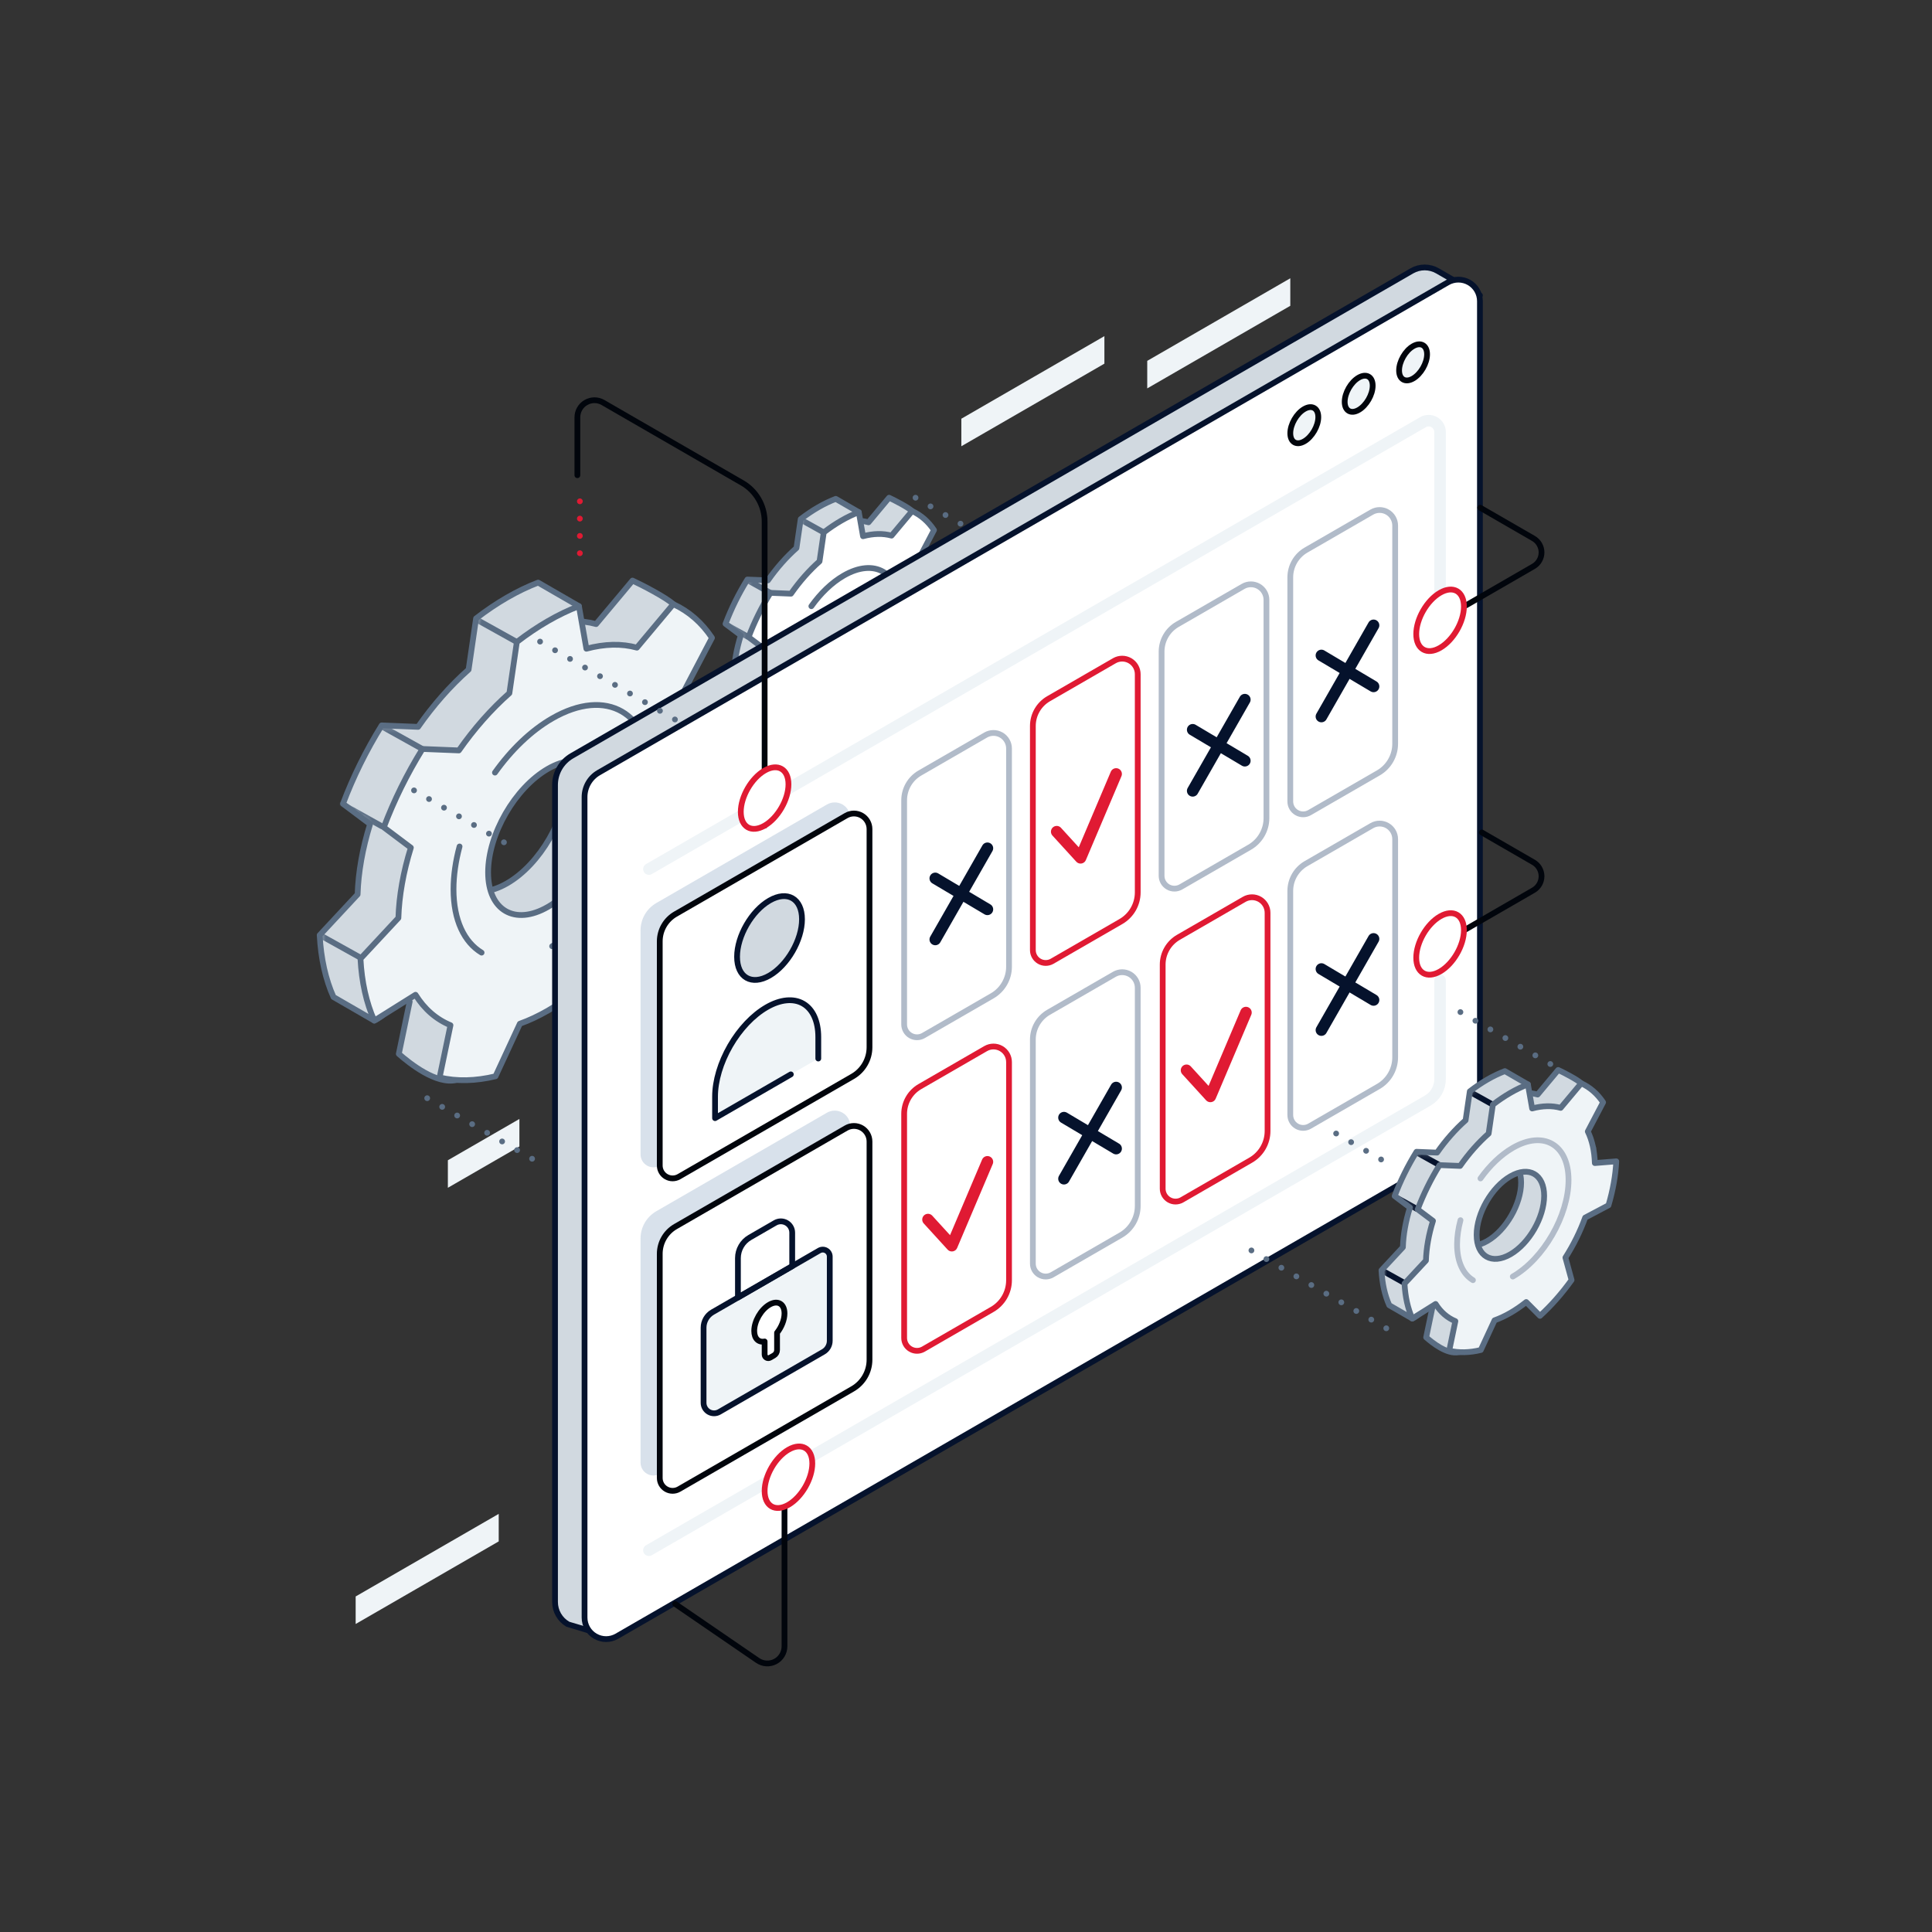 <svg xmlns="http://www.w3.org/2000/svg" xmlns:xlink="http://www.w3.org/1999/xlink" width="335" height="335" viewBox="0 0 335 335">
  <rect x="0" y="0" width="335" height="335" fill="#333333" stroke="none"/>
  <defs>
    <path id="credential-access@1x-a" d="M54.674,0.065 C56.209,0.77 60.502,2.979 61.746,4.152 C62.68,5.032 60.631,4.778 61.383,5.907 L61.383,5.907 L56.688,14.855 C58,17.555 58.734,20.844 58.851,24.549 L58.851,24.549 L65.425,24.02 C65.215,28.306 64.405,32.867 63.031,37.517 L63.031,37.517 L55.88,41.295 C54.357,45.515 52.3,49.68 49.819,53.57 L49.819,53.57 L51.706,60.453 C48.756,64.562 45.479,68.276 42.011,71.442 L42.011,71.442 L37.789,67.205 C34.578,69.766 31.28,71.671 28.069,72.817 L28.069,72.817 L24.137,86.657 C20.668,87.496 16.039,83.79 14.152,82.135 L14.152,82.135 L16.039,73.073 C13.558,72.048 12.929,74.869 9.899,76.362 L9.899,76.362 L2.828,72.275 C1.453,69.212 0.644,65.586 0.433,61.544 L0.433,61.544 L7.007,54.481 C7.125,50.641 7.859,46.504 9.17,42.289 L9.17,42.289 L4.475,38.763 C6.229,34.105 8.496,29.512 11.184,25.174 L11.184,25.174 L17.495,25.429 C20.122,21.666 23.094,18.298 26.253,15.502 L26.253,15.502 L27.549,6.627 C31.111,3.881 34.748,1.781 38.31,0.414 L38.31,0.414 L45.382,4.5 L39.605,7.794 C42.764,6.941 45.736,6.878 48.363,7.607 L48.363,7.607 M43.294,34.606 C43.294,28.001 38.65,25.319 32.929,28.622 C27.209,31.925 22.564,39.969 22.564,46.574 C22.564,53.18 27.209,55.861 32.929,52.558"/>
    <path id="credential-access@1x-c" d="M31.163,0.698 C32.031,1.097 34.456,2.344 35.158,3.007 C35.686,3.504 34.529,3.36 34.954,3.998 L34.954,3.998 L32.301,9.053 C33.042,10.579 33.457,12.437 33.523,14.53 L33.523,14.53 L37.237,14.231 C37.118,16.652 36.661,19.229 35.884,21.856 L35.884,21.856 L31.845,23.991 C30.984,26.375 29.822,28.727 28.421,30.925 L28.421,30.925 L29.486,34.814 C27.82,37.135 25.969,39.233 24.009,41.022 L24.009,41.022 L21.625,38.628 C19.81,40.075 17.947,41.151 16.133,41.799 L16.133,41.799 L13.911,49.618 C11.952,50.091 9.337,47.998 8.271,47.063 L8.271,47.063 L9.337,41.943 C7.935,41.364 7.58,42.958 5.868,43.801 L5.868,43.801 L1.873,41.493 C1.096,39.762 0.639,37.713 0.52,35.43 L0.52,35.43 L4.234,31.44 C4.301,29.27 4.715,26.934 5.456,24.552 L5.456,24.552 L2.804,22.56 C3.795,19.928 5.076,17.334 6.594,14.883 L6.594,14.883 L10.159,15.027 C11.644,12.901 13.322,10.999 15.107,9.419 L15.107,9.419 L15.839,4.405 C17.851,2.854 19.906,1.667 21.918,0.895 L21.918,0.895 L25.913,3.204 L22.65,5.064 C24.435,4.583 26.114,4.547 27.598,4.959 L27.598,4.959 M24.734,20.212 C24.734,16.48 22.11,14.965 18.879,16.831 C15.647,18.697 13.023,23.241 13.023,26.973 C13.023,30.705 15.647,32.22 18.879,30.354"/>
    <path id="credential-access@1x-e" d="M31.184,0.923 C32.052,1.321 34.477,2.569 35.18,3.231 C35.707,3.729 34.55,3.585 34.975,4.223 L34.975,4.223 L32.322,9.278 C33.063,10.803 33.478,12.662 33.544,14.755 L33.544,14.755 L37.258,14.456 C37.139,16.877 36.682,19.454 35.905,22.081 L35.905,22.081 L31.866,24.215 C31.005,26.599 29.843,28.952 28.442,31.15 L28.442,31.15 L29.508,35.038 C27.841,37.359 25.99,39.458 24.03,41.246 L24.03,41.246 L21.646,38.853 C19.831,40.3 17.968,41.375 16.154,42.023 L16.154,42.023 L13.933,49.842 C11.973,50.316 9.358,48.222 8.292,47.287 L8.292,47.287 L9.358,42.168 C7.956,41.588 7.601,43.182 5.889,44.026 L5.889,44.026 L1.894,41.717 C1.118,39.987 0.66,37.938 0.541,35.654 L0.541,35.654 L4.255,31.664 C4.322,29.495 4.736,27.158 5.477,24.777 L5.477,24.777 L2.825,22.785 C3.816,20.153 5.097,17.558 6.615,15.108 L6.615,15.108 L10.18,15.252 C11.665,13.126 13.344,11.223 15.128,9.644 L15.128,9.644 L15.86,4.629 C17.873,3.078 19.927,1.892 21.939,1.119 L21.939,1.119 L25.935,3.428 L22.671,5.289 C24.456,4.807 26.135,4.772 27.619,5.183 L27.619,5.183 M24.755,20.436 C24.755,16.705 22.132,15.19 18.9,17.056 C15.668,18.921 13.044,23.466 13.044,27.198 C13.044,30.929 15.668,32.444 18.9,30.578"/>
  </defs>
  <g fill="none" fill-rule="evenodd" transform="translate(55 46)">
    <path fill="#D1D9E0" d="M38.31,55.02 C34.748,56.387 31.111,58.487 27.549,61.233 L26.253,70.108 C23.094,72.904 20.122,76.272 17.495,80.035 L11.184,79.78 C8.496,84.118 6.229,88.711 4.475,93.369 L9.17,96.895 C7.859,101.11 7.125,105.247 7.007,109.087 L0.433,116.15 C0.644,120.192 1.453,123.818 2.828,126.881 L9.899,130.968 C12.929,129.475 13.558,126.654 16.039,127.679 L14.152,136.741 C16.039,138.396 20.668,142.102 24.137,141.263 L28.069,127.423 C31.28,126.277 34.578,124.372 37.789,121.811 L42.011,126.048 C45.479,122.882 48.756,119.168 51.706,115.059 L49.819,108.176 C52.3,104.286 54.357,100.121 55.88,95.901 L63.031,92.123 C64.405,87.473 65.215,82.912 65.425,78.626 L58.851,79.155 C58.734,75.45 58,72.161 56.688,69.461 L61.383,60.513 C60.631,59.384 62.68,59.638 61.746,58.758 C60.502,57.585 56.209,55.376 54.674,54.671 L48.363,62.213 C45.736,61.484 42.764,61.547 39.605,62.4 L45.382,59.106 L38.31,55.02 Z M32.929,83.228 C38.65,79.925 43.294,82.607 43.294,89.212 C43.294,95.818 38.65,103.862 32.929,107.164 C27.209,110.467 22.564,107.786 22.564,101.18 C22.564,94.575 27.209,86.531 32.929,83.228 Z"/>
    <g transform="translate(0 54.606)">
      <mask id="credential-access@1x-b" fill="#fff">
        <use xlink:href="#credential-access@1x-a"/>
      </mask>
      <line x1="27.733" x2="34.62" y1="6.88" y2="10.713" stroke="#5A6D83" stroke-linecap="round" stroke-linejoin="round" mask="url(#credential-access@1x-b)"/>
      <line x1="11.212" x2="18.099" y1="25.355" y2="29.188" stroke="#5A6D83" stroke-linecap="round" stroke-linejoin="round" mask="url(#credential-access@1x-b)"/>
      <line x1="4.324" x2="11.212" y1="38.834" y2="42.667" stroke="#5A6D83" stroke-linecap="round" stroke-linejoin="round" mask="url(#credential-access@1x-b)"/>
      <line x1=".433" x2="7.32" y1="61.517" y2="65.35" stroke="#5A6D83" stroke-linecap="round" stroke-linejoin="round" mask="url(#credential-access@1x-b)"/>
    </g>
    <path stroke="#5A6D83" stroke-linecap="round" stroke-linejoin="round" d="M38.31,55.02 C34.748,56.387 31.111,58.487 27.549,61.233 L26.253,70.108 C23.094,72.904 20.122,76.272 17.495,80.035 L11.184,79.78 C8.496,84.118 6.229,88.711 4.475,93.369 L9.17,96.895 C7.859,101.11 7.125,105.247 7.007,109.087 L0.433,116.15 C0.644,120.192 1.453,123.818 2.828,126.881 L9.899,130.968 C12.929,129.475 13.558,126.654 16.039,127.679 L14.152,136.741 C16.039,138.396 20.668,142.102 24.137,141.263 L28.069,127.423 C31.28,126.277 34.578,124.372 37.789,121.811 L42.011,126.048 C45.479,122.882 48.756,119.168 51.706,115.059 L49.819,108.176 C52.3,104.286 54.357,100.121 55.88,95.901 L63.031,92.123 C64.405,87.473 65.215,82.912 65.425,78.626 L58.851,79.155 C58.734,75.45 58,72.161 56.688,69.461 L61.383,60.513 C60.631,59.384 62.68,59.638 61.746,58.758 C60.502,57.585 56.209,55.376 54.674,54.671 L48.363,62.213 C45.736,61.484 42.764,61.547 39.605,62.4 L45.382,59.106 L38.31,55.02 Z M32.929,83.228 C38.65,79.925 43.294,82.607 43.294,89.212 C43.294,95.818 38.65,103.862 32.929,107.164 C27.209,110.467 22.564,107.786 22.564,101.18 C22.564,94.575 27.209,86.531 32.929,83.228 Z"/>
    <path fill="#EFF4F7" d="M45.382,59.106 C41.819,60.473 38.183,62.573 34.62,65.319 L33.325,74.195 C30.166,76.99 27.194,80.358 24.567,84.121 L18.256,83.867 C15.568,88.205 13.301,92.797 11.547,97.455 L16.242,100.981 C14.93,105.197 14.197,109.333 14.079,113.174 L7.505,120.236 C7.715,124.278 8.525,127.905 9.899,130.968 L17.05,126.489 C18.573,128.95 20.63,130.74 23.111,131.766 L21.224,140.827 C24.174,141.529 27.451,141.46 30.919,140.621 L35.141,131.51 C38.352,130.363 41.65,128.459 44.861,125.897 L49.083,130.134 C52.551,126.968 55.828,123.254 58.778,119.145 L56.891,112.263 C59.372,108.372 61.428,104.207 62.952,99.988 L70.103,96.21 C71.477,91.559 72.287,86.998 72.497,82.713 L65.923,83.241 C65.805,79.537 65.072,76.248 63.76,73.547 L68.455,64.599 C66.701,61.966 64.434,59.992 61.746,58.758 L55.435,66.3 C52.808,65.57 49.836,65.634 46.677,66.486 L45.382,59.106 Z M40.001,87.314 C45.721,84.012 50.366,86.693 50.366,93.299 C50.366,99.904 45.721,107.948 40.001,111.251 C34.281,114.554 29.636,111.872 29.636,105.267 C29.636,98.661 34.281,90.617 40.001,87.314 Z"/>
    <path stroke="#5A6D83" stroke-linecap="round" stroke-linejoin="round" d="M45.382,59.106 C41.819,60.473 38.183,62.573 34.62,65.319 L33.325,74.195 C30.166,76.99 27.194,80.358 24.567,84.121 L18.256,83.867 C15.568,88.205 13.301,92.797 11.547,97.455 L16.242,100.981 C14.93,105.197 14.197,109.333 14.079,113.174 L7.505,120.236 C7.715,124.278 8.525,127.905 9.899,130.968 L17.05,126.489 C18.573,128.95 20.63,130.74 23.111,131.766 L21.224,140.827 C24.174,141.529 27.451,141.46 30.919,140.621 L35.141,131.51 C38.352,130.363 41.65,128.459 44.861,125.897 L49.083,130.134 C52.551,126.968 55.828,123.254 58.778,119.145 L56.891,112.263 C59.372,108.372 61.428,104.207 62.952,99.988 L70.103,96.21 C71.477,91.559 72.287,86.998 72.497,82.713 L65.923,83.241 C65.805,79.537 65.072,76.248 63.76,73.547 L68.455,64.599 C66.701,61.966 64.434,59.992 61.746,58.758 L55.435,66.3 C52.808,65.57 49.836,65.634 46.677,66.486 L45.382,59.106 Z M40.001,87.314 C45.721,84.012 50.366,86.693 50.366,93.299 C50.366,99.904 45.721,107.948 40.001,111.251 C34.281,114.554 29.636,111.872 29.636,105.267 C29.636,98.661 34.281,90.617 40.001,87.314 Z"/>
    <path stroke="#5A6D83" stroke-linecap="round" stroke-linejoin="round" d="M28.505 119.181C25.494 117.359 23.637 113.562 23.637 108.197 23.637 105.802 24.007 103.292 24.685 100.776M30.821 87.964C33.619 84.041 37.044 80.706 40.742 78.572 50.182 73.121 57.846 77.546 57.846 88.447 57.846 99.347 50.182 112.622 40.742 118.072"/>
    <path fill="#D1D9E0" d="M89.918,40.501 C87.906,41.273 85.851,42.46 83.839,44.011 L83.107,49.025 C81.322,50.605 79.644,52.507 78.159,54.633 L74.594,54.489 C73.076,56.94 71.795,59.534 70.804,62.166 L73.456,64.158 C72.715,66.54 72.301,68.876 72.234,71.046 L68.52,75.036 C68.639,77.319 69.096,79.368 69.873,81.099 L73.868,83.407 C75.58,82.564 75.935,80.97 77.337,81.549 L76.271,86.669 C77.337,87.604 79.952,89.697 81.911,89.224 L84.133,81.405 C85.947,80.757 87.81,79.681 89.624,78.234 L92.009,80.628 C93.969,78.839 95.82,76.741 97.487,74.42 L96.421,70.531 C97.822,68.333 98.984,65.981 99.844,63.597 L103.884,61.462 C104.661,58.835 105.118,56.258 105.237,53.837 L101.523,54.136 C101.457,52.043 101.042,50.185 100.301,48.659 L102.954,43.604 C102.529,42.966 103.686,43.11 103.158,42.613 C102.456,41.95 100.031,40.703 99.163,40.304 L95.598,44.565 C94.114,44.153 92.435,44.189 90.65,44.67 L93.913,42.81 L89.918,40.501 Z M86.879,56.437 C90.11,54.571 92.734,56.086 92.734,59.818 C92.734,63.55 90.11,68.094 86.879,69.96 C83.647,71.826 81.023,70.311 81.023,66.579 C81.023,62.847 83.647,58.303 86.879,56.437 Z"/>
    <g transform="translate(68 39.606)">
      <mask id="credential-access@1x-d" fill="#fff">
        <use xlink:href="#credential-access@1x-c"/>
      </mask>
      <line x1="15.943" x2="19.834" y1="4.548" y2="6.714" stroke="#5A6D83" stroke-linecap="round" stroke-linejoin="round" mask="url(#credential-access@1x-d)"/>
      <line x1="6.61" x2="10.501" y1="14.985" y2="17.151" stroke="#5A6D83" stroke-linecap="round" stroke-linejoin="round" mask="url(#credential-access@1x-d)"/>
      <line x1="2.719" x2="6.61" y1="22.6" y2="24.766" stroke="#5A6D83" stroke-linecap="round" stroke-linejoin="round" mask="url(#credential-access@1x-d)"/>
      <line x1=".52" x2="4.411" y1="35.415" y2="37.58" stroke="#5A6D83" stroke-linecap="round" stroke-linejoin="round" mask="url(#credential-access@1x-d)"/>
    </g>
    <path stroke="#5A6D83" stroke-linecap="round" stroke-linejoin="round" d="M89.918,40.501 C87.906,41.273 85.851,42.46 83.839,44.011 L83.107,49.025 C81.322,50.605 79.644,52.507 78.159,54.633 L74.594,54.489 C73.076,56.94 71.795,59.534 70.804,62.166 L73.456,64.158 C72.715,66.54 72.301,68.876 72.234,71.046 L68.52,75.036 C68.639,77.319 69.096,79.368 69.873,81.099 L73.868,83.407 C75.58,82.564 75.935,80.97 77.337,81.549 L76.271,86.669 C77.337,87.604 79.952,89.697 81.911,89.224 L84.133,81.405 C85.947,80.757 87.81,79.681 89.624,78.234 L92.009,80.628 C93.969,78.839 95.82,76.741 97.487,74.42 L96.421,70.531 C97.822,68.333 98.984,65.981 99.844,63.597 L103.884,61.462 C104.661,58.835 105.118,56.258 105.237,53.837 L101.523,54.136 C101.457,52.043 101.042,50.185 100.301,48.659 L102.954,43.604 C102.529,42.966 103.686,43.11 103.158,42.613 C102.456,41.95 100.031,40.703 99.163,40.304 L95.598,44.565 C94.114,44.153 92.435,44.189 90.65,44.67 L93.913,42.81 L89.918,40.501 Z M86.879,56.437 C90.11,54.571 92.734,56.086 92.734,59.818 C92.734,63.55 90.11,68.094 86.879,69.96 C83.647,71.826 81.023,70.311 81.023,66.579 C81.023,62.847 83.647,58.303 86.879,56.437 Z"/>
    <path fill="#FFF" d="M93.913,42.81 C91.901,43.582 89.847,44.768 87.834,46.32 L87.102,51.334 C85.318,52.913 83.639,54.816 82.154,56.942 L78.589,56.798 C77.071,59.249 75.79,61.843 74.799,64.475 L77.451,66.467 C76.71,68.848 76.296,71.185 76.23,73.355 L72.516,77.344 C72.635,79.628 73.092,81.677 73.868,83.407 L77.908,80.877 C78.769,82.267 79.93,83.279 81.332,83.858 L80.266,88.977 C81.933,89.374 83.784,89.335 85.743,88.861 L88.128,83.713 C89.942,83.066 91.805,81.99 93.62,80.543 L96.004,82.936 C97.964,81.148 99.815,79.05 101.482,76.728 L100.416,72.84 C101.817,70.642 102.979,68.289 103.84,65.905 L107.879,63.771 C108.656,61.144 109.113,58.567 109.232,56.146 L105.518,56.445 C105.452,54.352 105.037,52.494 104.296,50.968 L106.949,45.913 C105.958,44.425 104.677,43.31 103.158,42.613 L99.593,46.874 C98.109,46.462 96.43,46.497 94.645,46.979 L93.913,42.81 Z M90.874,58.746 C94.106,56.88 96.729,58.395 96.729,62.126 C96.729,65.858 94.106,70.403 90.874,72.268 C87.642,74.134 85.018,72.619 85.018,68.888 C85.018,65.156 87.642,60.612 90.874,58.746 Z"/>
    <path stroke="#5A6D83" stroke-linecap="round" stroke-linejoin="round" d="M93.913,42.81 C91.901,43.582 89.847,44.768 87.834,46.32 L87.102,51.334 C85.318,52.913 83.639,54.816 82.154,56.942 L78.589,56.798 C77.071,59.249 75.79,61.843 74.799,64.475 L77.451,66.467 C76.71,68.848 76.296,71.185 76.23,73.355 L72.516,77.344 C72.635,79.628 73.092,81.677 73.868,83.407 L77.908,80.877 C78.769,82.267 79.93,83.279 81.332,83.858 L80.266,88.977 C81.933,89.374 83.784,89.335 85.743,88.861 L88.128,83.713 C89.942,83.066 91.805,81.99 93.62,80.543 L96.004,82.936 C97.964,81.148 99.815,79.05 101.482,76.728 L100.416,72.84 C101.817,70.642 102.979,68.289 103.84,65.905 L107.879,63.771 C108.656,61.144 109.113,58.567 109.232,56.146 L105.518,56.445 C105.452,54.352 105.037,52.494 104.296,50.968 L106.949,45.913 C105.958,44.425 104.677,43.31 103.158,42.613 L99.593,46.874 C98.109,46.462 96.43,46.497 94.645,46.979 L93.913,42.81 Z M90.874,58.746 C94.106,56.88 96.729,58.395 96.729,62.126 C96.729,65.858 94.106,70.403 90.874,72.268 C87.642,74.134 85.018,72.619 85.018,68.888 C85.018,65.156 87.642,60.612 90.874,58.746 Z"/>
    <path stroke="#5A6D83" stroke-linecap="round" stroke-linejoin="round" d="M84.379 76.749C82.678 75.719 81.629 73.574 81.629 70.543 81.629 69.19 81.838 67.772 82.221 66.351M85.687 59.113C87.269 56.897 89.204 55.012 91.292 53.807 96.626 50.727 100.955 53.227 100.955 59.385 100.955 65.544 96.626 73.043 91.292 76.122"/>
    <path fill="#D1D9E0" d="M201.614,5.215 C201.614,5.215 194.373,1.035 194.263,0.971 C192.883,0.174 191.182,0.174 189.802,0.971 C165.665,14.907 60.684,75.518 44.155,85.06 C42.35,86.102 41.239,88.028 41.239,90.112 C41.239,107.941 41.239,205.799 41.239,231.774 C41.239,233.368 42.089,234.841 43.47,235.638 C43.517,235.666 49.487,237.436 49.487,237.436 L60.498,228.383 L193.578,151.549 C195.382,150.507 196.494,148.582 196.494,146.498 L196.494,13.679 L201.614,5.215 Z"/>
    <path stroke="#05122C" stroke-linecap="round" stroke-linejoin="round" d="M201.614,5.215 C201.614,5.215 194.373,1.035 194.263,0.971 C192.883,0.174 191.182,0.174 189.802,0.971 C165.665,14.907 60.684,75.518 44.155,85.06 C42.35,86.102 41.239,88.028 41.239,90.112 C41.239,107.941 41.239,205.799 41.239,231.774 C41.239,233.368 42.089,234.841 43.47,235.638 C43.517,235.666 49.487,237.436 49.487,237.436 L60.498,228.383 L193.578,151.549 C195.382,150.507 196.494,148.582 196.494,146.498 L196.494,13.679 L201.614,5.215 Z"/>
    <path fill="#FFF" d="M46.358,92.208 C46.358,90.462 47.29,88.849 48.802,87.976 C66.134,77.969 170.523,17.7 196.006,2.987 C197.162,2.32 198.588,2.32 199.744,2.987 C200.901,3.655 201.614,4.889 201.614,6.225 C201.614,32.495 201.614,130.568 201.614,148.492 C201.614,150.238 200.682,151.852 199.17,152.725 C181.838,162.732 77.449,223.001 51.966,237.713 C50.809,238.381 49.384,238.381 48.227,237.713 C47.071,237.046 46.358,235.811 46.358,234.476 C46.358,208.206 46.358,110.133 46.358,92.208 Z"/>
    <path stroke="#05122C" stroke-linecap="round" stroke-linejoin="round" d="M46.358,92.208 C46.358,90.462 47.29,88.849 48.802,87.976 C66.134,77.969 170.523,17.7 196.006,2.987 C197.162,2.32 198.588,2.32 199.744,2.987 C200.901,3.655 201.614,4.889 201.614,6.225 C201.614,32.495 201.614,130.568 201.614,148.492 C201.614,150.238 200.682,151.852 199.17,152.725 C181.838,162.732 77.449,223.001 51.966,237.713 C50.809,238.381 49.384,238.381 48.227,237.713 C47.071,237.046 46.358,235.811 46.358,234.476 C46.358,208.206 46.358,110.133 46.358,92.208 Z"/>
    <path stroke="#EFF4F7" stroke-linecap="round" stroke-linejoin="round" stroke-width="2" d="M57.519 104.695C57.519 104.695 171.718 38.762 191.729 27.209 192.342 26.854 193.098 26.854 193.712 27.209 194.325 27.563 194.703 28.217 194.703 28.926 194.703 37.112 194.703 57.094 194.703 57.094M194.703 123.981C194.703 123.981 194.703 135.846 194.703 141.122 194.703 142.656 193.885 144.073 192.557 144.84 175.133 154.899 57.519 222.804 57.519 222.804"/>
    <path fill="#3F6C9F" fill-opacity=".2" d="M92.438 95.834C92.438 94.87 91.924 93.979 91.089 93.497 90.254 93.015 89.226 93.015 88.391 93.497 80.92 97.811 65.145 106.918 58.799 110.582 57.11 111.557 56.07 113.36 56.07 115.31 56.07 123.471 56.07 145.277 56.07 154.174 56.07 154.97 56.495 155.706 57.184 156.105 57.874 156.503 58.724 156.503 59.414 156.105 66.483 152.023 82.842 142.578 89.519 138.723 91.326 137.68 92.438 135.753 92.438 133.668L92.438 95.834zM92.438 149.274C92.438 148.31 91.924 147.42 91.089 146.938 90.254 146.456 89.226 146.456 88.391 146.938 80.92 151.251 65.145 160.359 58.799 164.023 57.11 164.998 56.07 166.8 56.07 168.75 56.07 176.912 56.07 198.717 56.07 207.614 56.07 208.411 56.495 209.147 57.184 209.545 57.874 209.943 58.724 209.943 59.414 209.545 66.483 205.464 82.842 196.019 89.519 192.163 91.326 191.121 92.438 189.194 92.438 187.108L92.438 149.274z"/>
    <path fill="#FFF" d="M95.767,97.756 C95.767,96.792 95.253,95.901 94.418,95.419 C93.583,94.937 92.555,94.937 91.72,95.419 C84.249,99.733 68.474,108.84 62.128,112.504 C60.439,113.479 59.399,115.281 59.399,117.232 C59.399,125.393 59.399,147.199 59.399,156.096 C59.399,156.892 59.824,157.628 60.513,158.026 C61.203,158.425 62.053,158.425 62.742,158.026 C69.811,153.945 86.171,144.5 92.848,140.645 C94.654,139.602 95.767,137.675 95.767,135.59 L95.767,97.756 Z"/>
    <path stroke="#01050C" stroke-linecap="round" stroke-linejoin="round" d="M95.767,97.756 C95.767,96.792 95.253,95.901 94.418,95.419 C93.583,94.937 92.555,94.937 91.72,95.419 C84.249,99.733 68.474,108.84 62.128,112.504 C60.439,113.479 59.399,115.281 59.399,117.232 C59.399,125.393 59.399,147.199 59.399,156.096 C59.399,156.892 59.824,157.628 60.513,158.026 C61.203,158.425 62.053,158.425 62.742,158.026 C69.811,153.945 86.171,144.5 92.848,140.645 C94.654,139.602 95.767,137.675 95.767,135.59 L95.767,97.756 Z"/>
    <path fill="#FFF" d="M119.96,83.788 C119.96,82.824 119.446,81.933 118.611,81.451 C117.776,80.969 116.748,80.969 115.913,81.451 C112.44,83.456 107.531,86.291 104.506,88.037 C102.816,89.013 101.776,90.815 101.776,92.765 C101.776,100.927 101.776,122.732 101.776,131.629 C101.776,132.426 102.201,133.162 102.891,133.56 C103.58,133.958 104.43,133.958 105.12,133.56 C108.536,131.587 113.788,128.555 117.042,126.677 C118.848,125.634 119.96,123.707 119.96,121.622 C119.96,113.542 119.96,93.05 119.96,83.788 Z"/>
    <path stroke="#B1BBC9" stroke-linecap="round" stroke-linejoin="round" d="M119.96,83.788 C119.96,82.824 119.446,81.933 118.611,81.451 C117.776,80.969 116.748,80.969 115.913,81.451 C112.44,83.456 107.531,86.291 104.506,88.037 C102.816,89.013 101.776,90.815 101.776,92.765 C101.776,100.927 101.776,122.732 101.776,131.629 C101.776,132.426 102.201,133.162 102.891,133.56 C103.58,133.958 104.43,133.958 105.12,133.56 C108.536,131.587 113.788,128.555 117.042,126.677 C118.848,125.634 119.96,123.707 119.96,121.622 C119.96,113.542 119.96,93.05 119.96,83.788 Z"/>
    <line x1="107.17" x2="116.214" y1="106.306" y2="111.679" stroke="#05122C" stroke-linecap="round" stroke-linejoin="round" stroke-width="2"/>
    <line x1="116.214" x2="107.17" y1="101.084" y2="116.9" stroke="#05122C" stroke-linecap="round" stroke-linejoin="round" stroke-width="2"/>
    <path fill="#FFF" d="M142.278,70.902 C142.278,69.938 141.764,69.048 140.929,68.566 C140.095,68.084 139.066,68.084 138.232,68.566 C134.759,70.571 129.849,73.405 126.824,75.152 C125.135,76.127 124.094,77.929 124.094,79.88 C124.094,88.041 124.094,109.847 124.094,118.744 C124.094,119.54 124.519,120.276 125.209,120.674 C125.899,121.073 126.748,121.073 127.438,120.674 C130.854,118.702 136.106,115.67 139.36,113.791 C141.166,112.749 142.278,110.822 142.278,108.736 C142.278,100.656 142.278,80.165 142.278,70.902 Z"/>
    <path stroke="#E01A33" stroke-linecap="round" stroke-linejoin="round" d="M142.278,70.902 C142.278,69.938 141.764,69.048 140.929,68.566 C140.095,68.084 139.066,68.084 138.232,68.566 C134.759,70.571 129.849,73.405 126.824,75.152 C125.135,76.127 124.094,77.929 124.094,79.88 C124.094,88.041 124.094,109.847 124.094,118.744 C124.094,119.54 124.519,120.276 125.209,120.674 C125.899,121.073 126.748,121.073 127.438,120.674 C130.854,118.702 136.106,115.67 139.36,113.791 C141.166,112.749 142.278,110.822 142.278,108.736 C142.278,100.656 142.278,80.165 142.278,70.902 Z"/>
    <polyline stroke="#E01A33" stroke-linecap="round" stroke-linejoin="round" stroke-width="2" points="138.532 88.199 132.363 102.74 128.228 98.209"/>
    <path fill="#FFF" d="M164.597,58.017 C164.597,57.053 164.082,56.162 163.248,55.68 C162.413,55.198 161.385,55.198 160.55,55.68 C157.077,57.685 152.167,60.52 149.142,62.267 C147.453,63.242 146.413,65.044 146.413,66.994 C146.413,75.156 146.413,96.961 146.413,105.858 C146.413,106.655 146.837,107.391 147.527,107.789 C148.217,108.187 149.067,108.187 149.756,107.789 C153.173,105.816 158.425,102.784 161.678,100.906 C163.484,99.863 164.597,97.936 164.597,95.851 C164.597,87.771 164.597,67.279 164.597,58.017 Z"/>
    <path stroke="#B1BBC9" stroke-linecap="round" stroke-linejoin="round" d="M164.597,58.017 C164.597,57.053 164.082,56.162 163.248,55.68 C162.413,55.198 161.385,55.198 160.55,55.68 C157.077,57.685 152.167,60.52 149.142,62.267 C147.453,63.242 146.413,65.044 146.413,66.994 C146.413,75.156 146.413,96.961 146.413,105.858 C146.413,106.655 146.837,107.391 147.527,107.789 C148.217,108.187 149.067,108.187 149.756,107.789 C153.173,105.816 158.425,102.784 161.678,100.906 C163.484,99.863 164.597,97.936 164.597,95.851 C164.597,87.771 164.597,67.279 164.597,58.017 Z"/>
    <line x1="151.806" x2="160.85" y1="80.535" y2="85.908" stroke="#05122C" stroke-linecap="round" stroke-linejoin="round" stroke-width="2"/>
    <line x1="160.85" x2="151.806" y1="75.314" y2="91.129" stroke="#05122C" stroke-linecap="round" stroke-linejoin="round" stroke-width="2"/>
    <path fill="#FFF" d="M186.915,45.131 C186.915,44.167 186.401,43.277 185.566,42.795 C184.731,42.313 183.703,42.313 182.868,42.795 C179.395,44.8 174.486,47.634 171.46,49.381 C169.771,50.356 168.731,52.158 168.731,54.109 C168.731,62.27 168.731,84.076 168.731,92.973 C168.731,93.769 169.156,94.505 169.845,94.903 C170.535,95.302 171.385,95.302 172.075,94.903 C175.491,92.931 180.743,89.899 183.996,88.02 C185.802,86.978 186.915,85.051 186.915,82.965 C186.915,74.885 186.915,54.394 186.915,45.131 Z"/>
    <path stroke="#B1BBC9" stroke-linecap="round" stroke-linejoin="round" d="M186.915,45.131 C186.915,44.167 186.401,43.277 185.566,42.795 C184.731,42.313 183.703,42.313 182.868,42.795 C179.395,44.8 174.486,47.634 171.46,49.381 C169.771,50.356 168.731,52.158 168.731,54.109 C168.731,62.27 168.731,84.076 168.731,92.973 C168.731,93.769 169.156,94.505 169.845,94.903 C170.535,95.302 171.385,95.302 172.075,94.903 C175.491,92.931 180.743,89.899 183.996,88.02 C185.802,86.978 186.915,85.051 186.915,82.965 C186.915,74.885 186.915,54.394 186.915,45.131 Z"/>
    <line x1="174.125" x2="183.169" y1="67.65" y2="73.023" stroke="#05122C" stroke-linecap="round" stroke-linejoin="round" stroke-width="2"/>
    <line x1="183.169" x2="174.125" y1="62.428" y2="78.244" stroke="#05122C" stroke-linecap="round" stroke-linejoin="round" stroke-width="2"/>
    <path fill="#FFF" d="M164.789,112.276 C164.789,111.312 164.275,110.421 163.44,109.939 C162.606,109.457 161.577,109.457 160.742,109.939 C157.27,111.944 152.36,114.779 149.335,116.526 C147.646,117.501 146.605,119.303 146.605,121.253 C146.605,129.415 146.605,151.22 146.605,160.118 C146.605,160.914 147.03,161.65 147.72,162.048 C148.409,162.446 149.259,162.446 149.949,162.048 C153.365,160.076 158.617,157.043 161.871,155.165 C163.677,154.122 164.789,152.195 164.789,150.11 C164.789,142.03 164.789,121.539 164.789,112.276 Z"/>
    <path stroke="#E01A33" stroke-linecap="round" stroke-linejoin="round" d="M164.789,112.276 C164.789,111.312 164.275,110.421 163.44,109.939 C162.606,109.457 161.577,109.457 160.742,109.939 C157.27,111.944 152.36,114.779 149.335,116.526 C147.646,117.501 146.605,119.303 146.605,121.253 C146.605,129.415 146.605,151.22 146.605,160.118 C146.605,160.914 147.03,161.65 147.72,162.048 C148.409,162.446 149.259,162.446 149.949,162.048 C153.365,160.076 158.617,157.043 161.871,155.165 C163.677,154.122 164.789,152.195 164.789,150.11 C164.789,142.03 164.789,121.539 164.789,112.276 Z"/>
    <polyline stroke="#E01A33" stroke-linecap="round" stroke-linejoin="round" stroke-width="2" points="161.043 129.573 154.873 144.114 150.739 139.583"/>
    <path fill="#FFF" d="M119.96,138.158 C119.96,137.194 119.446,136.304 118.611,135.822 C117.776,135.34 116.748,135.34 115.913,135.822 C112.44,137.827 107.531,140.661 104.506,142.408 C102.816,143.383 101.776,145.185 101.776,147.136 C101.776,155.297 101.776,177.102 101.776,186 C101.776,186.796 102.201,187.532 102.891,187.93 C103.58,188.328 104.43,188.328 105.12,187.93 C108.536,185.958 113.788,182.925 117.042,181.047 C118.848,180.005 119.96,178.077 119.96,175.992 C119.96,167.912 119.96,147.421 119.96,138.158 Z"/>
    <path stroke="#E01A33" stroke-linecap="round" stroke-linejoin="round" d="M119.96,138.158 C119.96,137.194 119.446,136.304 118.611,135.822 C117.776,135.34 116.748,135.34 115.913,135.822 C112.44,137.827 107.531,140.661 104.506,142.408 C102.816,143.383 101.776,145.185 101.776,147.136 C101.776,155.297 101.776,177.102 101.776,186 C101.776,186.796 102.201,187.532 102.891,187.93 C103.58,188.328 104.43,188.328 105.12,187.93 C108.536,185.958 113.788,182.925 117.042,181.047 C118.848,180.005 119.96,178.077 119.96,175.992 C119.96,167.912 119.96,147.421 119.96,138.158 Z"/>
    <polyline stroke="#E01A33" stroke-linecap="round" stroke-linejoin="round" stroke-width="2" points="116.214 155.455 110.044 169.996 105.91 165.465"/>
    <path fill="#FFF" d="M142.278,125.273 C142.278,124.309 141.764,123.418 140.929,122.936 C140.095,122.454 139.066,122.454 138.232,122.936 C134.759,124.941 129.849,127.776 126.824,129.522 C125.135,130.498 124.094,132.3 124.094,134.25 C124.094,142.412 124.094,164.217 124.094,173.114 C124.094,173.911 124.519,174.647 125.209,175.045 C125.899,175.443 126.748,175.443 127.438,175.045 C130.854,173.072 136.106,170.04 139.36,168.162 C141.166,167.119 142.278,165.192 142.278,163.107 C142.278,155.026 142.278,134.535 142.278,125.273 Z"/>
    <path stroke="#B1BBC9" stroke-linecap="round" stroke-linejoin="round" d="M142.278,125.273 C142.278,124.309 141.764,123.418 140.929,122.936 C140.095,122.454 139.066,122.454 138.232,122.936 C134.759,124.941 129.849,127.776 126.824,129.522 C125.135,130.498 124.094,132.3 124.094,134.25 C124.094,142.412 124.094,164.217 124.094,173.114 C124.094,173.911 124.519,174.647 125.209,175.045 C125.899,175.443 126.748,175.443 127.438,175.045 C130.854,173.072 136.106,170.04 139.36,168.162 C141.166,167.119 142.278,165.192 142.278,163.107 C142.278,155.026 142.278,134.535 142.278,125.273 Z"/>
    <line x1="129.488" x2="138.532" y1="147.791" y2="153.164" stroke="#05122C" stroke-linecap="round" stroke-linejoin="round" stroke-width="2"/>
    <line x1="138.532" x2="129.488" y1="142.569" y2="158.385" stroke="#05122C" stroke-linecap="round" stroke-linejoin="round" stroke-width="2"/>
    <path fill="#FFF" d="M186.915,99.502 C186.915,98.538 186.401,97.647 185.566,97.165 C184.731,96.683 183.703,96.683 182.868,97.165 C179.395,99.17 174.486,102.005 171.46,103.751 C169.771,104.727 168.731,106.529 168.731,108.479 C168.731,116.641 168.731,138.446 168.731,147.343 C168.731,148.14 169.156,148.876 169.845,149.274 C170.535,149.672 171.385,149.672 172.075,149.274 C175.491,147.301 180.743,144.269 183.996,142.391 C185.802,141.348 186.915,139.421 186.915,137.336 C186.915,129.256 186.915,108.764 186.915,99.502 Z"/>
    <path stroke="#B1BBC9" stroke-linecap="round" stroke-linejoin="round" d="M186.915,99.502 C186.915,98.538 186.401,97.647 185.566,97.165 C184.731,96.683 183.703,96.683 182.868,97.165 C179.395,99.17 174.486,102.005 171.46,103.751 C169.771,104.727 168.731,106.529 168.731,108.479 C168.731,116.641 168.731,138.446 168.731,147.343 C168.731,148.14 169.156,148.876 169.845,149.274 C170.535,149.672 171.385,149.672 172.075,149.274 C175.491,147.301 180.743,144.269 183.996,142.391 C185.802,141.348 186.915,139.421 186.915,137.336 C186.915,129.256 186.915,108.764 186.915,99.502 Z"/>
    <line x1="174.125" x2="183.169" y1="122.02" y2="127.393" stroke="#05122C" stroke-linecap="round" stroke-linejoin="round" stroke-width="2"/>
    <line x1="183.169" x2="174.125" y1="116.798" y2="132.614" stroke="#05122C" stroke-linecap="round" stroke-linejoin="round" stroke-width="2"/>
    <path fill="#FFF" d="M95.767,151.934 C95.767,150.97 95.253,150.079 94.418,149.597 C93.583,149.115 92.555,149.115 91.72,149.597 C84.249,153.911 68.474,163.018 62.128,166.682 C60.439,167.657 59.399,169.46 59.399,171.41 C59.399,179.571 59.399,201.377 59.399,210.274 C59.399,211.071 59.824,211.806 60.513,212.205 C61.203,212.603 62.053,212.603 62.742,212.205 C69.811,208.123 86.171,198.679 92.848,194.823 C94.654,193.78 95.767,191.853 95.767,189.768 C95.767,181.688 95.767,161.196 95.767,151.934 Z"/>
    <path stroke="#01050C" stroke-linecap="round" stroke-linejoin="round" d="M95.767,151.934 C95.767,150.97 95.253,150.079 94.418,149.597 C93.583,149.115 92.555,149.115 91.72,149.597 C84.249,153.911 68.474,163.018 62.128,166.682 C60.439,167.657 59.399,169.46 59.399,171.41 C59.399,179.571 59.399,201.377 59.399,210.274 C59.399,211.071 59.824,211.806 60.513,212.205 C61.203,212.603 62.053,212.603 62.742,212.205 C69.811,208.123 86.171,198.679 92.848,194.823 C94.654,193.78 95.767,191.853 95.767,189.768 C95.767,181.688 95.767,161.196 95.767,151.934 Z"/>
    <path fill="#D1D9E0" d="M78.434,110.15 C81.541,108.356 84.064,109.813 84.064,113.4 C84.064,116.988 81.541,121.358 78.434,123.152 C75.326,124.946 72.804,123.489 72.804,119.901 C72.804,116.313 75.326,111.944 78.434,110.15 Z"/>
    <path stroke="#05122C" stroke-linecap="round" stroke-linejoin="round" d="M78.434,110.15 C81.541,108.356 84.064,109.813 84.064,113.4 C84.064,116.988 81.541,121.358 78.434,123.152 C75.326,124.946 72.804,123.489 72.804,119.901 C72.804,116.313 75.326,111.944 78.434,110.15 Z"/>
    <path fill="#EFF4F7" d="M86.887,137.545 C86.887,137.545 86.887,135.943 86.887,133.82 C86.887,131.08 85.944,128.996 84.266,128.027 C82.588,127.058 80.311,127.283 77.938,128.653 C77.937,128.654 77.936,128.655 77.935,128.655 C75.561,130.025 73.285,132.428 71.607,135.335 C69.929,138.242 68.986,141.415 68.986,144.156 C68.986,146.278 68.986,147.881 68.986,147.881 L82.127,140.293"/>
    <path stroke="#05122C" stroke-linecap="round" stroke-linejoin="round" d="M86.887,137.545 C86.887,137.545 86.887,135.943 86.887,133.82 C86.887,131.08 85.944,128.996 84.266,128.027 C82.588,127.058 80.311,127.283 77.938,128.653 C77.937,128.654 77.936,128.655 77.935,128.655 C75.561,130.025 73.285,132.428 71.607,135.335 C69.929,138.242 68.986,141.415 68.986,144.156 C68.986,146.278 68.986,147.881 68.986,147.881 L82.127,140.293"/>
    <path fill="#EFF4F7" d="M88.876,171.889 C88.876,171.456 88.645,171.056 88.27,170.839 C87.895,170.623 87.433,170.623 87.059,170.839 C82.85,173.269 72.497,179.246 68.555,181.522 C67.591,182.079 66.996,183.108 66.996,184.222 C66.996,187.266 66.996,193.468 66.996,197.245 C66.996,197.894 67.343,198.494 67.905,198.819 C68.468,199.144 69.161,199.144 69.723,198.819 C74.562,196.025 84.453,190.315 87.766,188.402 C88.453,188.005 88.876,187.273 88.876,186.48 C88.876,183.416 88.876,175.647 88.876,171.889 Z"/>
    <path stroke="#05122C" stroke-linecap="round" stroke-linejoin="round" d="M88.876,171.889 C88.876,171.456 88.645,171.056 88.27,170.839 C87.895,170.623 87.433,170.623 87.059,170.839 C82.85,173.269 72.497,179.246 68.555,181.522 C67.591,182.079 66.996,183.108 66.996,184.222 C66.996,187.266 66.996,193.468 66.996,197.245 C66.996,197.894 67.343,198.494 67.905,198.819 C68.468,199.144 69.161,199.144 69.723,198.819 C74.562,196.025 84.453,190.315 87.766,188.402 C88.453,188.005 88.876,187.273 88.876,186.48 C88.876,183.416 88.876,175.647 88.876,171.889 Z"/>
    <path stroke="#05122C" stroke-linecap="round" stroke-linejoin="round" d="M82.365,167.742 C82.365,167.039 81.99,166.389 81.381,166.038 C80.772,165.686 80.022,165.686 79.414,166.038 C77.987,166.861 76.31,167.83 75.022,168.573 C73.743,169.312 72.954,170.677 72.954,172.154 C72.954,174.885 72.954,178.982 72.954,178.982 L82.365,173.549 C82.365,173.549 82.365,170.366 82.365,167.742 Z"/>
    <path fill="#FFF" d="M77.583,186.607 C76.536,186.813 75.779,186.111 75.779,184.769 C75.779,183.097 76.955,181.061 78.403,180.225 C79.851,179.388 81.027,180.067 81.027,181.74 C81.027,182.849 80.509,184.12 79.737,185.093 C79.737,185.093 79.737,187.047 79.737,188.084 C79.737,188.474 79.529,188.834 79.192,189.029 C78.99,189.146 78.754,189.282 78.526,189.413 C78.331,189.526 78.092,189.526 77.897,189.413 C77.703,189.301 77.583,189.094 77.583,188.869 C77.583,187.891 77.583,186.607 77.583,186.607 Z"/>
    <path stroke="#01050C" stroke-linecap="round" stroke-linejoin="round" d="M77.583,186.607 C76.536,186.813 75.779,186.111 75.779,184.769 C75.779,183.097 76.955,181.061 78.403,180.225 C79.851,179.388 81.027,180.067 81.027,181.74 C81.027,182.849 80.509,184.12 79.737,185.093 C79.737,185.093 79.737,187.047 79.737,188.084 C79.737,188.474 79.529,188.834 79.192,189.029 C78.99,189.146 78.754,189.282 78.526,189.413 C78.331,189.526 78.092,189.526 77.897,189.413 C77.703,189.301 77.583,189.094 77.583,188.869 C77.583,187.891 77.583,186.607 77.583,186.607 Z"/>
    <path fill="#D1D9E0" d="M205.939,139.725 C203.927,140.498 201.873,141.684 199.86,143.235 L199.128,148.25 C197.344,149.829 195.665,151.732 194.18,153.858 L190.615,153.714 C189.097,156.165 187.816,158.759 186.825,161.391 L189.477,163.383 C188.736,165.764 188.322,168.101 188.255,170.27 L184.541,174.26 C184.66,176.544 185.118,178.593 185.894,180.323 L189.889,182.632 C191.601,181.788 191.956,180.194 193.358,180.774 L192.292,185.893 C193.358,186.828 195.973,188.922 197.933,188.448 L200.154,180.629 C201.968,179.981 203.831,178.906 205.646,177.459 L208.03,179.852 C209.99,178.064 211.841,175.965 213.508,173.644 L212.442,169.756 C213.843,167.558 215.005,165.205 215.866,162.821 L219.905,160.687 C220.682,158.06 221.139,155.483 221.258,153.062 L217.544,153.361 C217.478,151.268 217.063,149.409 216.322,147.884 L218.975,142.829 C218.55,142.191 219.707,142.335 219.18,141.837 C218.477,141.175 216.052,139.927 215.184,139.529 L211.619,143.789 C210.135,143.378 208.456,143.413 206.671,143.895 L209.935,142.034 L205.939,139.725 Z M202.9,155.662 C206.132,153.796 208.755,155.311 208.755,159.042 C208.755,162.774 206.132,167.318 202.9,169.184 C199.668,171.05 197.044,169.535 197.044,165.804 C197.044,162.072 199.668,157.527 202.9,155.662 Z"/>
    <g transform="translate(184 138.606)">
      <mask id="credential-access@1x-f" fill="#fff">
        <use xlink:href="#credential-access@1x-e"/>
      </mask>
      <line x1="15.964" x2="19.855" y1="4.772" y2="6.938" stroke="#05122C" stroke-linecap="round" stroke-linejoin="round" mask="url(#credential-access@1x-f)"/>
      <line x1="6.631" x2="10.522" y1="15.21" y2="17.375" stroke="#05122C" stroke-linecap="round" stroke-linejoin="round" mask="url(#credential-access@1x-f)"/>
      <line x1="2.74" x2="6.631" y1="22.825" y2="24.99" stroke="#05122C" stroke-linecap="round" stroke-linejoin="round" mask="url(#credential-access@1x-f)"/>
      <line x1=".541" x2="4.432" y1="35.639" y2="37.805" stroke="#05122C" stroke-linecap="round" stroke-linejoin="round" mask="url(#credential-access@1x-f)"/>
    </g>
    <path stroke="#5A6D83" stroke-linecap="round" stroke-linejoin="round" d="M205.939,139.725 C203.927,140.498 201.873,141.684 199.86,143.235 L199.128,148.25 C197.344,149.829 195.665,151.732 194.18,153.858 L190.615,153.714 C189.097,156.165 187.816,158.759 186.825,161.391 L189.477,163.383 C188.736,165.764 188.322,168.101 188.255,170.27 L184.541,174.26 C184.66,176.544 185.118,178.593 185.894,180.323 L189.889,182.632 C191.601,181.788 191.956,180.194 193.358,180.774 L192.292,185.893 C193.358,186.828 195.973,188.922 197.933,188.448 L200.154,180.629 C201.968,179.981 203.831,178.906 205.646,177.459 L208.03,179.852 C209.99,178.064 211.841,175.965 213.508,173.644 L212.442,169.756 C213.843,167.558 215.005,165.205 215.866,162.821 L219.905,160.687 C220.682,158.06 221.139,155.483 221.258,153.062 L217.544,153.361 C217.478,151.268 217.063,149.409 216.322,147.884 L218.975,142.829 C218.55,142.191 219.707,142.335 219.18,141.837 C218.477,141.175 216.052,139.927 215.184,139.529 L211.619,143.789 C210.135,143.378 208.456,143.413 206.671,143.895 L209.935,142.034 L205.939,139.725 Z M202.9,155.662 C206.132,153.796 208.755,155.311 208.755,159.042 C208.755,162.774 206.132,167.318 202.9,169.184 C199.668,171.05 197.044,169.535 197.044,165.804 C197.044,162.072 199.668,157.527 202.9,155.662 Z"/>
    <path fill="#EFF4F7" d="M209.935,142.034 C207.922,142.806 205.868,143.993 203.855,145.544 L203.124,150.558 C201.339,152.137 199.66,154.04 198.176,156.166 L194.61,156.022 C193.092,158.473 191.811,161.067 190.82,163.699 L193.473,165.691 C192.732,168.072 192.317,170.409 192.251,172.579 L188.537,176.569 C188.656,178.852 189.113,180.901 189.889,182.632 L193.929,180.101 C194.79,181.492 195.951,182.503 197.353,183.082 L196.287,188.202 C197.954,188.598 199.805,188.559 201.764,188.085 L204.149,182.938 C205.963,182.29 207.827,181.214 209.641,179.767 L212.026,182.161 C213.985,180.372 215.836,178.274 217.503,175.953 L216.437,172.064 C217.839,169.866 219,167.514 219.861,165.13 L223.901,162.995 C224.677,160.368 225.134,157.791 225.253,155.37 L221.539,155.669 C221.473,153.576 221.058,151.718 220.317,150.192 L222.97,145.137 C221.979,143.65 220.698,142.535 219.18,141.837 L215.614,146.098 C214.13,145.686 212.451,145.722 210.667,146.203 L209.935,142.034 Z M206.895,157.97 C210.127,156.104 212.75,157.619 212.75,161.351 C212.75,165.083 210.127,169.627 206.895,171.493 C203.663,173.359 201.04,171.844 201.04,168.112 C201.04,164.38 203.663,159.836 206.895,157.97 Z"/>
    <path stroke="#5A6D83" stroke-linecap="round" stroke-linejoin="round" d="M209.935,142.034 C207.922,142.806 205.868,143.993 203.855,145.544 L203.124,150.558 C201.339,152.137 199.66,154.04 198.176,156.166 L194.61,156.022 C193.092,158.473 191.811,161.067 190.82,163.699 L193.473,165.691 C192.732,168.072 192.317,170.409 192.251,172.579 L188.537,176.569 C188.656,178.852 189.113,180.901 189.889,182.632 L193.929,180.101 C194.79,181.492 195.951,182.503 197.353,183.082 L196.287,188.202 C197.954,188.598 199.805,188.559 201.764,188.085 L204.149,182.938 C205.963,182.29 207.827,181.214 209.641,179.767 L212.026,182.161 C213.985,180.372 215.836,178.274 217.503,175.953 L216.437,172.064 C217.839,169.866 219,167.514 219.861,165.13 L223.901,162.995 C224.677,160.368 225.134,157.791 225.253,155.37 L221.539,155.669 C221.473,153.576 221.058,151.718 220.317,150.192 L222.97,145.137 C221.979,143.65 220.698,142.535 219.18,141.837 L215.614,146.098 C214.13,145.686 212.451,145.722 210.667,146.203 L209.935,142.034 Z M206.895,157.97 C210.127,156.104 212.75,157.619 212.75,161.351 C212.75,165.083 210.127,169.627 206.895,171.493 C203.663,173.359 201.04,171.844 201.04,168.112 C201.04,164.38 203.663,159.836 206.895,157.97 Z"/>
    <path stroke="#B1BBC9" stroke-linecap="round" stroke-linejoin="round" d="M200.401 175.973C198.699 174.943 197.65 172.799 197.65 169.768 197.65 168.415 197.86 166.997 198.242 165.575M201.709 158.337C203.29 156.121 205.225 154.237 207.313 153.031 212.647 149.952 216.976 152.452 216.976 158.61 216.976 164.768 212.647 172.268 207.313 175.347"/>
    <path stroke="#01050C" stroke-linecap="round" stroke-linejoin="round" d="M45.115 36.4C45.115 36.4 45.115 30.763 45.115 26.361 45.115 25.302 45.679 24.324 46.596 23.795 47.513 23.265 48.643 23.265 49.56 23.795 55.954 27.486 67.642 34.235 73.705 37.735 76.105 39.12 77.583 41.681 77.583 44.451 77.583 57.923 77.583 97.159 77.583 97.159M81.027 206.614L81.027 239.466C81.027 240.569 80.416 241.581 79.441 242.095 78.465 242.61 77.285 242.541 76.375 241.918 70.766 238.073 62.082 232.122 62.082 232.122"/>
    <polygon fill="#EFF4F7" points="136.497 12.283 111.692 26.604 111.692 31.378 136.497 17.057"/>
    <polygon fill="#EFF4F7" points="31.476 216.498 6.671 230.819 6.671 235.592 31.476 221.271"/>
    <polygon fill="#EFF4F7" points="35.061 148.023 22.658 155.183 22.658 159.957 35.061 152.796"/>
    <polygon fill="#EFF4F7" points="168.731 2.251 143.926 16.572 143.926 21.346 168.731 7.025"/>
    <line x1="45.546" x2="45.546" y1="40.925" y2="50.473" stroke="#E01A33" stroke-dasharray="0 3 0 0" stroke-linecap="round" stroke-linejoin="round"/>
    <path stroke="#01050C" stroke-linecap="round" stroke-linejoin="round" d="M201.67 42.038C201.67 42.038 206.959 45.091 210.896 47.364 211.762 47.864 212.295 48.787 212.295 49.786 212.295 50.785 211.762 51.709 210.896 52.208 205.903 55.091 198.23 59.521 198.23 59.521M201.949 98.349C201.949 98.349 207.05 101.295 210.896 103.515 211.762 104.015 212.295 104.938 212.295 105.937 212.295 106.937 211.762 107.86 210.896 108.359 204.929 111.805 194.703 117.708 194.703 117.708"/>
    <path fill="#FFF" d="M194.703,56.783 C196.985,55.466 198.838,56.536 198.838,59.17 C198.838,61.805 196.985,65.013 194.703,66.331 C192.422,67.648 190.569,66.579 190.569,63.944 C190.569,61.309 192.422,58.101 194.703,56.783 Z"/>
    <path stroke="#E01A33" stroke-linecap="round" stroke-linejoin="round" d="M194.703,56.783 C196.985,55.466 198.838,56.536 198.838,59.17 C198.838,61.805 196.985,65.013 194.703,66.331 C192.422,67.648 190.569,66.579 190.569,63.944 C190.569,61.309 192.422,58.101 194.703,56.783 Z"/>
    <path fill="#FFF" d="M77.583,87.611 C79.864,86.294 81.717,87.363 81.717,89.998 C81.717,92.633 79.864,95.841 77.583,97.159 C75.301,98.476 73.449,97.406 73.449,94.772 C73.449,92.137 75.301,88.929 77.583,87.611 Z"/>
    <path stroke="#E01A33" stroke-linecap="round" stroke-linejoin="round" d="M77.583,87.611 C79.864,86.294 81.717,87.363 81.717,89.998 C81.717,92.633 79.864,95.841 77.583,97.159 C75.301,98.476 73.449,97.406 73.449,94.772 C73.449,92.137 75.301,88.929 77.583,87.611 Z"/>
    <path fill="#FFF" d="M81.717,205.371 C83.999,204.054 85.851,205.124 85.851,207.758 C85.851,210.393 83.999,213.601 81.717,214.919 C79.435,216.236 77.583,215.167 77.583,212.532 C77.583,209.897 79.435,206.689 81.717,205.371 Z"/>
    <path stroke="#E01A33" stroke-linecap="round" stroke-linejoin="round" d="M81.717,205.371 C83.999,204.054 85.851,205.124 85.851,207.758 C85.851,210.393 83.999,213.601 81.717,214.919 C79.435,216.236 77.583,215.167 77.583,212.532 C77.583,209.897 79.435,206.689 81.717,205.371 Z"/>
    <path fill="#FFF" d="M194.703,112.902 C196.985,111.585 198.838,112.654 198.838,115.289 C198.838,117.924 196.985,121.132 194.703,122.449 C192.422,123.767 190.569,122.697 190.569,120.063 C190.569,117.428 192.422,114.219 194.703,112.902 Z"/>
    <path stroke="#E01A33" stroke-linecap="round" stroke-linejoin="round" d="M194.703,112.902 C196.985,111.585 198.838,112.654 198.838,115.289 C198.838,117.924 196.985,121.132 194.703,122.449 C192.422,123.767 190.569,122.697 190.569,120.063 C190.569,117.428 192.422,114.219 194.703,112.902 Z"/>
    <line x1="161.99" x2="186.915" y1="170.818" y2="185.208" stroke="#5A6D83" stroke-dasharray="0 3 0 0" stroke-linecap="round" stroke-linejoin="round"/>
    <line x1="19.073" x2="38.646" y1="144.422" y2="155.722" stroke="#5A6D83" stroke-dasharray="0 3 0 0" stroke-linecap="round" stroke-linejoin="round"/>
    <line x1="38.646" x2="64.612" y1="65.252" y2="80.243" stroke="#5A6D83" stroke-dasharray="0 3 0 0" stroke-linecap="round" stroke-linejoin="round"/>
    <line x1="16.791" x2="33.143" y1="91.049" y2="100.49" stroke="#5A6D83" stroke-dasharray="0 3 0 0" stroke-linecap="round" stroke-linejoin="round"/>
    <line x1="103.75" x2="112.193" y1="40.304" y2="45.179" stroke="#5A6D83" stroke-dasharray="0 3 0 0" stroke-linecap="round" stroke-linejoin="round"/>
    <line x1="198.23" x2="213.953" y1="129.494" y2="138.572" stroke="#5A6D83" stroke-dasharray="0 3 0 0" stroke-linecap="round" stroke-linejoin="round"/>
    <line x1="176.68" x2="186.892" y1="150.545" y2="156.441" stroke="#5A6D83" stroke-dasharray="0 3 0 0" stroke-linecap="round" stroke-linejoin="round"/>
    <path fill="#EFF4F7" d="M171.158,24.923 C172.497,24.149 173.585,24.777 173.585,26.324 C173.585,27.87 172.497,29.754 171.158,30.527 C169.818,31.301 168.731,30.673 168.731,29.126 C168.731,27.579 169.818,25.696 171.158,24.923 Z"/>
    <path stroke="#01050C" stroke-linecap="round" stroke-linejoin="round" d="M171.158,24.923 C172.497,24.149 173.585,24.777 173.585,26.324 C173.585,27.87 172.497,29.754 171.158,30.527 C169.818,31.301 168.731,30.673 168.731,29.126 C168.731,27.579 169.818,25.696 171.158,24.923 Z"/>
    <path fill="#EFF4F7" d="M180.59,19.477 C181.929,18.703 183.017,19.331 183.017,20.878 C183.017,22.425 181.929,24.308 180.59,25.081 C179.251,25.855 178.163,25.227 178.163,23.68 C178.163,22.134 179.251,20.25 180.59,19.477 Z"/>
    <path stroke="#01050C" stroke-linecap="round" stroke-linejoin="round" d="M180.59,19.477 C181.929,18.703 183.017,19.331 183.017,20.878 C183.017,22.425 181.929,24.308 180.59,25.081 C179.251,25.855 178.163,25.227 178.163,23.68 C178.163,22.134 179.251,20.25 180.59,19.477 Z"/>
    <path fill="#EFF4F7" d="M190.022,14.031 C191.362,13.258 192.449,13.886 192.449,15.432 C192.449,16.979 191.362,18.862 190.022,19.636 C188.683,20.409 187.596,19.781 187.596,18.235 C187.596,16.688 188.683,14.804 190.022,14.031 Z"/>
    <path stroke="#01050C" stroke-linecap="round" stroke-linejoin="round" d="M190.022,14.031 C191.362,13.258 192.449,13.886 192.449,15.432 C192.449,16.979 191.362,18.862 190.022,19.636 C188.683,20.409 187.596,19.781 187.596,18.235 C187.596,16.688 188.683,14.804 190.022,14.031 Z"/>
  </g>
</svg>
